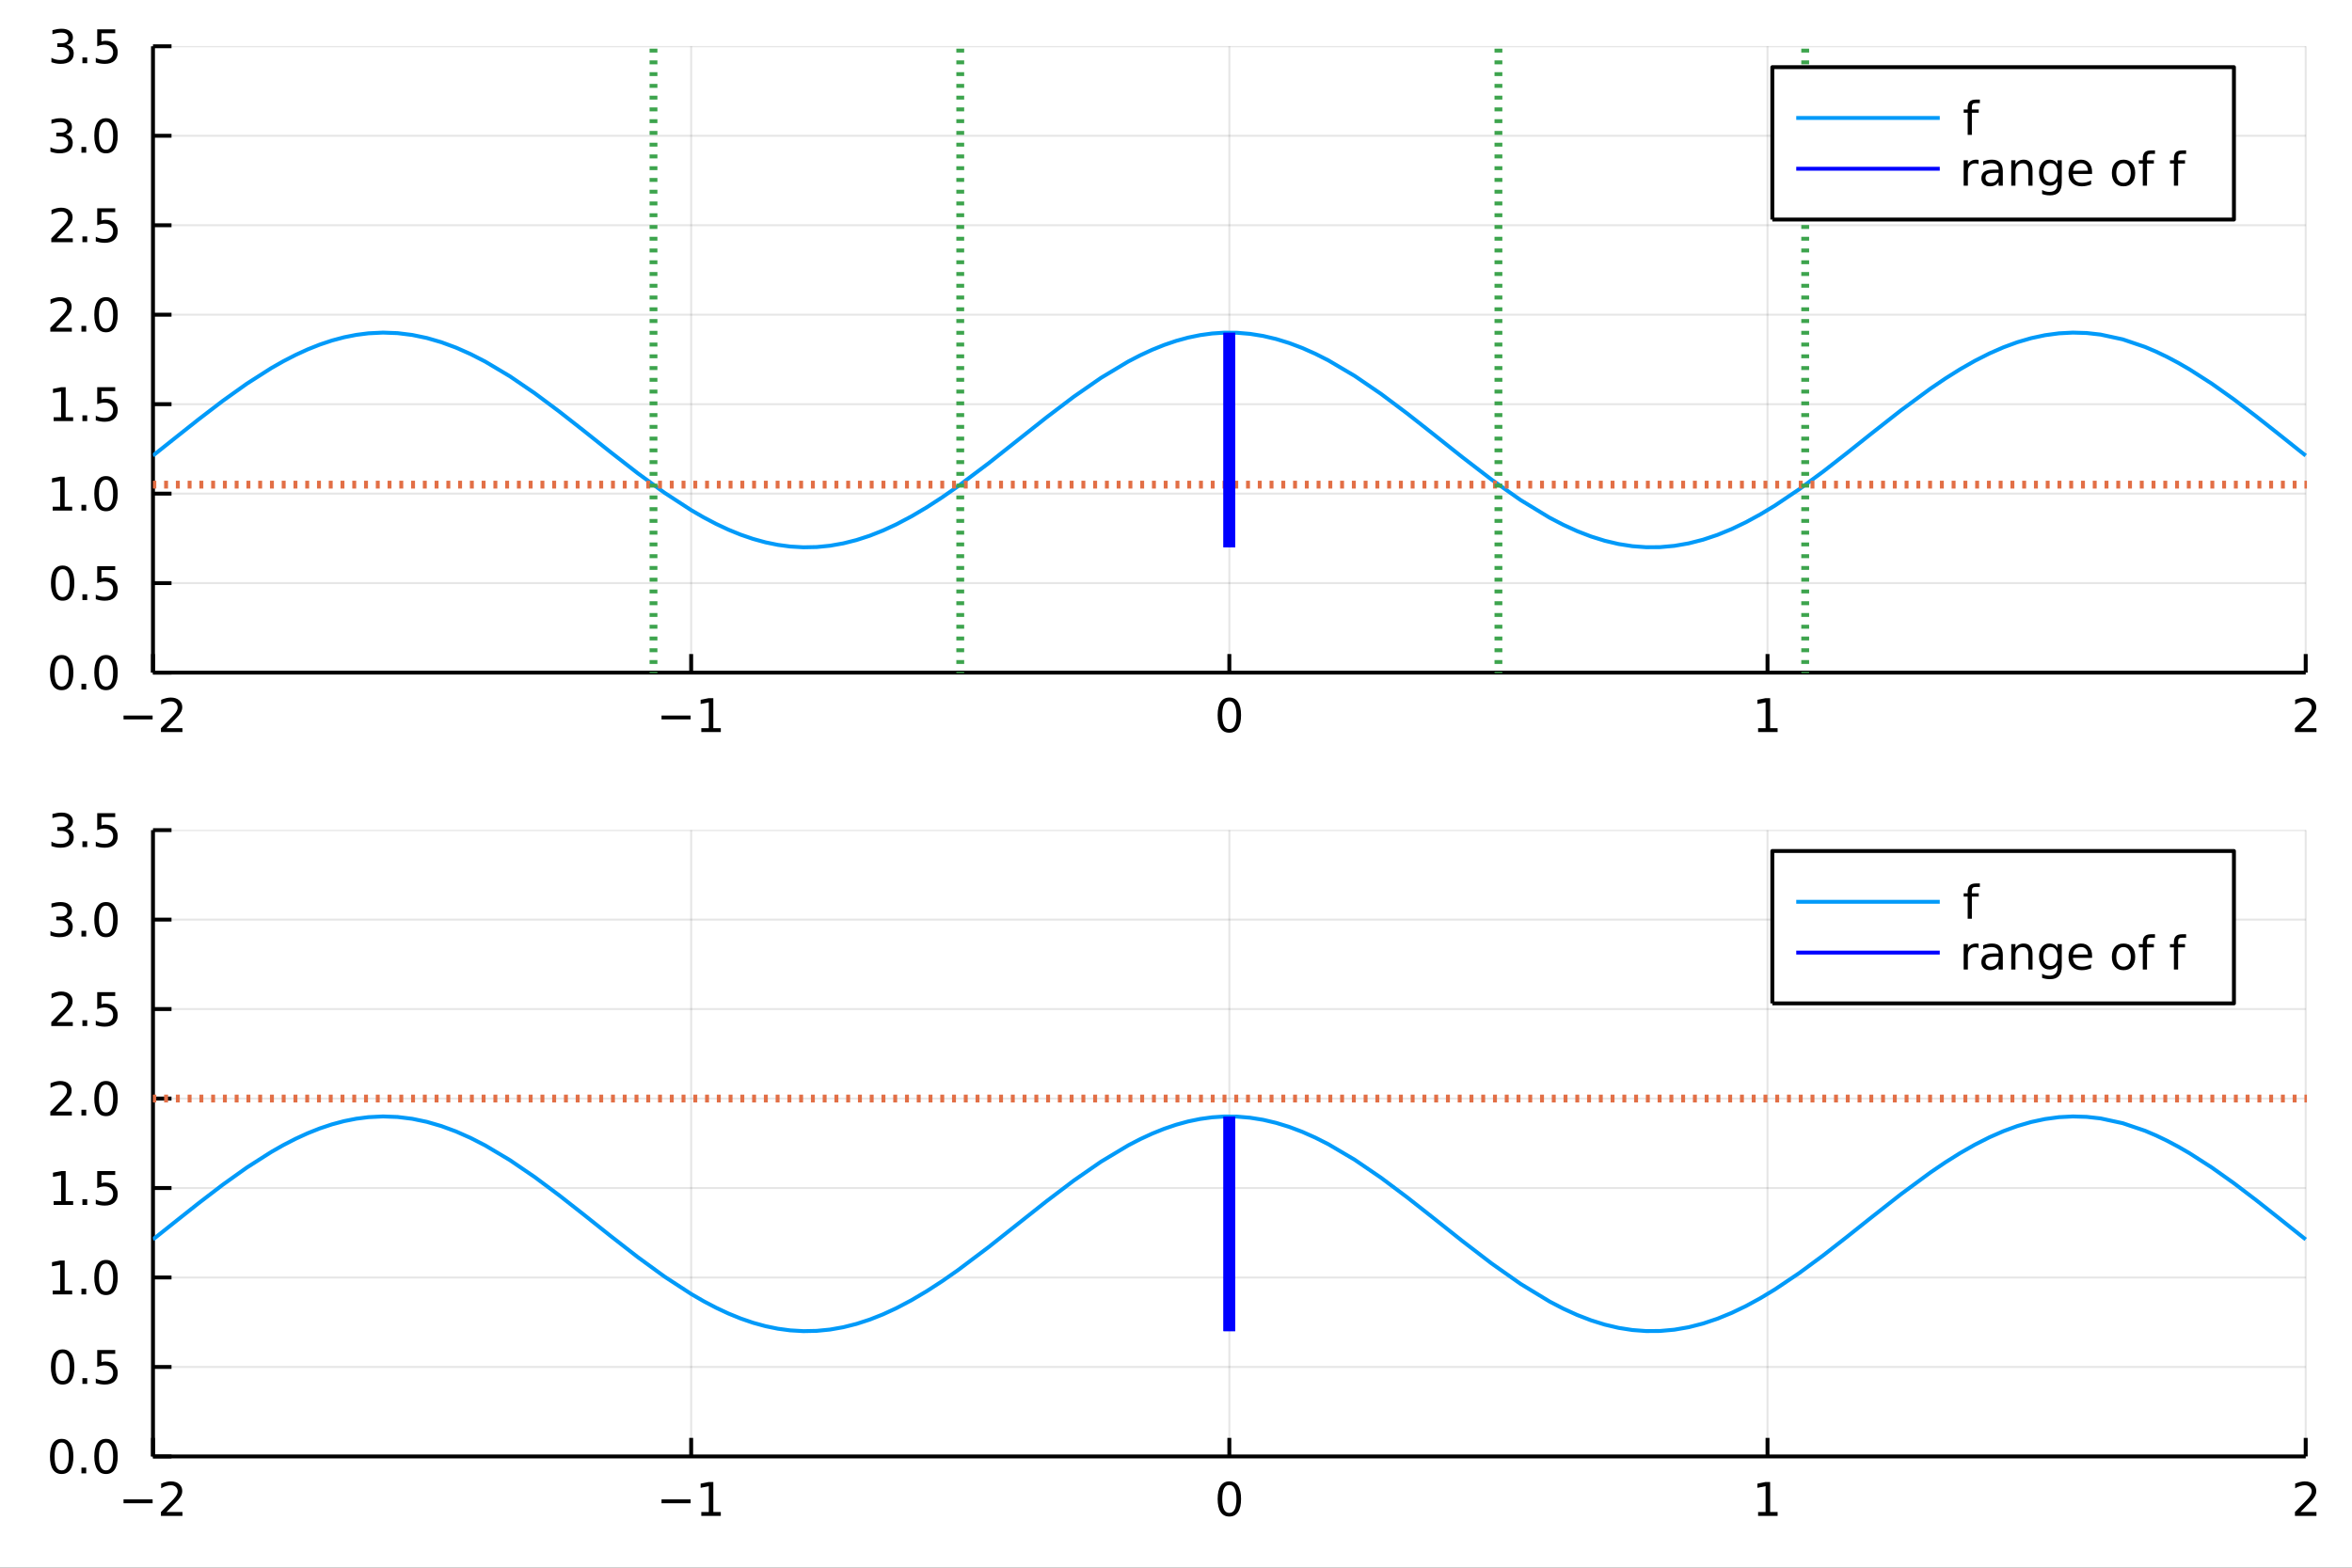 <?xml version="1.0" encoding="utf-8"?>
<svg xmlns="http://www.w3.org/2000/svg" xmlns:xlink="http://www.w3.org/1999/xlink" width="600" height="400" viewBox="0 0 2400 1600">
<rect x="0" y="0" width="2400" height="1600" fill="#333333" stroke="none"/>
<defs>
  <clipPath id="clip030">
    <rect x="0" y="0" width="2400" height="1600"/>
  </clipPath>
</defs>
<path clip-path="url(#clip030)" d="
M0 1600 L2400 1600 L2400 0 L0 0  Z
  " fill="#ffffff" fill-rule="evenodd" fill-opacity="1"/>
<defs>
  <clipPath id="clip031">
    <rect x="480" y="0" width="1681" height="1600"/>
  </clipPath>
</defs>
<path clip-path="url(#clip030)" d="
M156.112 686.448 L2352.76 686.448 L2352.76 47.244 L156.112 47.244  Z
  " fill="#ffffff" fill-rule="evenodd" fill-opacity="1"/>
<defs>
  <clipPath id="clip032">
    <rect x="156" y="47" width="2198" height="640"/>
  </clipPath>
</defs>
<polyline clip-path="url(#clip032)" style="stroke:#000000; stroke-linecap:butt; stroke-linejoin:round; stroke-width:2; stroke-opacity:0.1; fill:none" points="
  156.112,686.448 156.112,47.244 
  "/>
<polyline clip-path="url(#clip032)" style="stroke:#000000; stroke-linecap:butt; stroke-linejoin:round; stroke-width:2; stroke-opacity:0.1; fill:none" points="
  705.273,686.448 705.273,47.244 
  "/>
<polyline clip-path="url(#clip032)" style="stroke:#000000; stroke-linecap:butt; stroke-linejoin:round; stroke-width:2; stroke-opacity:0.1; fill:none" points="
  1254.43,686.448 1254.43,47.244 
  "/>
<polyline clip-path="url(#clip032)" style="stroke:#000000; stroke-linecap:butt; stroke-linejoin:round; stroke-width:2; stroke-opacity:0.1; fill:none" points="
  1803.59,686.448 1803.59,47.244 
  "/>
<polyline clip-path="url(#clip032)" style="stroke:#000000; stroke-linecap:butt; stroke-linejoin:round; stroke-width:2; stroke-opacity:0.1; fill:none" points="
  2352.76,686.448 2352.76,47.244 
  "/>
<polyline clip-path="url(#clip030)" style="stroke:#000000; stroke-linecap:butt; stroke-linejoin:round; stroke-width:4; stroke-opacity:1; fill:none" points="
  156.112,686.448 2352.76,686.448 
  "/>
<polyline clip-path="url(#clip030)" style="stroke:#000000; stroke-linecap:butt; stroke-linejoin:round; stroke-width:4; stroke-opacity:1; fill:none" points="
  156.112,686.448 156.112,667.55 
  "/>
<polyline clip-path="url(#clip030)" style="stroke:#000000; stroke-linecap:butt; stroke-linejoin:round; stroke-width:4; stroke-opacity:1; fill:none" points="
  705.273,686.448 705.273,667.55 
  "/>
<polyline clip-path="url(#clip030)" style="stroke:#000000; stroke-linecap:butt; stroke-linejoin:round; stroke-width:4; stroke-opacity:1; fill:none" points="
  1254.43,686.448 1254.43,667.55 
  "/>
<polyline clip-path="url(#clip030)" style="stroke:#000000; stroke-linecap:butt; stroke-linejoin:round; stroke-width:4; stroke-opacity:1; fill:none" points="
  1803.59,686.448 1803.59,667.55 
  "/>
<polyline clip-path="url(#clip030)" style="stroke:#000000; stroke-linecap:butt; stroke-linejoin:round; stroke-width:4; stroke-opacity:1; fill:none" points="
  2352.76,686.448 2352.76,667.55 
  "/>
<path clip-path="url(#clip030)" d="M126.054 730.291 L155.73 730.291 L155.73 734.226 L126.054 734.226 L126.054 730.291 Z" fill="#000000" fill-rule="evenodd" fill-opacity="1" /><path clip-path="url(#clip030)" d="M169.85 743.185 L186.17 743.185 L186.17 747.12 L164.226 747.12 L164.226 743.185 Q166.888 740.43 171.471 735.8 Q176.077 731.148 177.258 729.805 Q179.503 727.282 180.383 725.546 Q181.286 723.787 181.286 722.097 Q181.286 719.342 179.341 717.606 Q177.42 715.87 174.318 715.87 Q172.119 715.87 169.665 716.634 Q167.235 717.398 164.457 718.949 L164.457 714.227 Q167.281 713.092 169.735 712.514 Q172.188 711.935 174.225 711.935 Q179.596 711.935 182.79 714.62 Q185.985 717.305 185.985 721.796 Q185.985 723.926 185.174 725.847 Q184.387 727.745 182.281 730.338 Q181.702 731.009 178.6 734.226 Q175.499 737.421 169.85 743.185 Z" fill="#000000" fill-rule="evenodd" fill-opacity="1" /><path clip-path="url(#clip030)" d="M675.03 730.291 L704.706 730.291 L704.706 734.226 L675.03 734.226 L675.03 730.291 Z" fill="#000000" fill-rule="evenodd" fill-opacity="1" /><path clip-path="url(#clip030)" d="M715.609 743.185 L723.248 743.185 L723.248 716.819 L714.937 718.486 L714.937 714.227 L723.201 712.56 L727.877 712.56 L727.877 743.185 L735.516 743.185 L735.516 747.12 L715.609 747.12 L715.609 743.185 Z" fill="#000000" fill-rule="evenodd" fill-opacity="1" /><path clip-path="url(#clip030)" d="M1254.43 715.639 Q1250.82 715.639 1248.99 719.203 Q1247.19 722.745 1247.19 729.875 Q1247.19 736.981 1248.99 740.546 Q1250.82 744.087 1254.43 744.087 Q1258.07 744.087 1259.87 740.546 Q1261.7 736.981 1261.7 729.875 Q1261.7 722.745 1259.87 719.203 Q1258.07 715.639 1254.43 715.639 M1254.43 711.935 Q1260.24 711.935 1263.3 716.541 Q1266.38 721.125 1266.38 729.875 Q1266.38 738.601 1263.3 743.208 Q1260.24 747.791 1254.43 747.791 Q1248.62 747.791 1245.55 743.208 Q1242.49 738.601 1242.49 729.875 Q1242.49 721.125 1245.55 716.541 Q1248.62 711.935 1254.43 711.935 Z" fill="#000000" fill-rule="evenodd" fill-opacity="1" /><path clip-path="url(#clip030)" d="M1793.98 743.185 L1801.62 743.185 L1801.62 716.819 L1793.31 718.486 L1793.31 714.227 L1801.57 712.56 L1806.25 712.56 L1806.25 743.185 L1813.88 743.185 L1813.88 747.12 L1793.98 747.12 L1793.98 743.185 Z" fill="#000000" fill-rule="evenodd" fill-opacity="1" /><path clip-path="url(#clip030)" d="M2347.41 743.185 L2363.73 743.185 L2363.73 747.12 L2341.78 747.12 L2341.78 743.185 Q2344.45 740.43 2349.03 735.8 Q2353.64 731.148 2354.82 729.805 Q2357.06 727.282 2357.94 725.546 Q2358.84 723.787 2358.84 722.097 Q2358.84 719.342 2356.9 717.606 Q2354.98 715.87 2351.88 715.87 Q2349.68 715.87 2347.22 716.634 Q2344.79 717.398 2342.02 718.949 L2342.02 714.227 Q2344.84 713.092 2347.29 712.514 Q2349.75 711.935 2351.78 711.935 Q2357.15 711.935 2360.35 714.62 Q2363.54 717.305 2363.54 721.796 Q2363.54 723.926 2362.73 725.847 Q2361.95 727.745 2359.84 730.338 Q2359.26 731.009 2356.16 734.226 Q2353.06 737.421 2347.41 743.185 Z" fill="#000000" fill-rule="evenodd" fill-opacity="1" /><polyline clip-path="url(#clip032)" style="stroke:#000000; stroke-linecap:butt; stroke-linejoin:round; stroke-width:2; stroke-opacity:0.1; fill:none" points="
  156.112,686.448 2352.76,686.448 
  "/>
<polyline clip-path="url(#clip032)" style="stroke:#000000; stroke-linecap:butt; stroke-linejoin:round; stroke-width:2; stroke-opacity:0.1; fill:none" points="
  156.112,595.133 2352.76,595.133 
  "/>
<polyline clip-path="url(#clip032)" style="stroke:#000000; stroke-linecap:butt; stroke-linejoin:round; stroke-width:2; stroke-opacity:0.1; fill:none" points="
  156.112,503.818 2352.76,503.818 
  "/>
<polyline clip-path="url(#clip032)" style="stroke:#000000; stroke-linecap:butt; stroke-linejoin:round; stroke-width:2; stroke-opacity:0.1; fill:none" points="
  156.112,412.503 2352.76,412.503 
  "/>
<polyline clip-path="url(#clip032)" style="stroke:#000000; stroke-linecap:butt; stroke-linejoin:round; stroke-width:2; stroke-opacity:0.1; fill:none" points="
  156.112,321.189 2352.76,321.189 
  "/>
<polyline clip-path="url(#clip032)" style="stroke:#000000; stroke-linecap:butt; stroke-linejoin:round; stroke-width:2; stroke-opacity:0.1; fill:none" points="
  156.112,229.874 2352.76,229.874 
  "/>
<polyline clip-path="url(#clip032)" style="stroke:#000000; stroke-linecap:butt; stroke-linejoin:round; stroke-width:2; stroke-opacity:0.1; fill:none" points="
  156.112,138.559 2352.76,138.559 
  "/>
<polyline clip-path="url(#clip032)" style="stroke:#000000; stroke-linecap:butt; stroke-linejoin:round; stroke-width:2; stroke-opacity:0.1; fill:none" points="
  156.112,47.244 2352.76,47.244 
  "/>
<polyline clip-path="url(#clip030)" style="stroke:#000000; stroke-linecap:butt; stroke-linejoin:round; stroke-width:4; stroke-opacity:1; fill:none" points="
  156.112,686.448 156.112,47.244 
  "/>
<polyline clip-path="url(#clip030)" style="stroke:#000000; stroke-linecap:butt; stroke-linejoin:round; stroke-width:4; stroke-opacity:1; fill:none" points="
  156.112,686.448 175.01,686.448 
  "/>
<polyline clip-path="url(#clip030)" style="stroke:#000000; stroke-linecap:butt; stroke-linejoin:round; stroke-width:4; stroke-opacity:1; fill:none" points="
  156.112,595.133 175.01,595.133 
  "/>
<polyline clip-path="url(#clip030)" style="stroke:#000000; stroke-linecap:butt; stroke-linejoin:round; stroke-width:4; stroke-opacity:1; fill:none" points="
  156.112,503.818 175.01,503.818 
  "/>
<polyline clip-path="url(#clip030)" style="stroke:#000000; stroke-linecap:butt; stroke-linejoin:round; stroke-width:4; stroke-opacity:1; fill:none" points="
  156.112,412.503 175.01,412.503 
  "/>
<polyline clip-path="url(#clip030)" style="stroke:#000000; stroke-linecap:butt; stroke-linejoin:round; stroke-width:4; stroke-opacity:1; fill:none" points="
  156.112,321.189 175.01,321.189 
  "/>
<polyline clip-path="url(#clip030)" style="stroke:#000000; stroke-linecap:butt; stroke-linejoin:round; stroke-width:4; stroke-opacity:1; fill:none" points="
  156.112,229.874 175.01,229.874 
  "/>
<polyline clip-path="url(#clip030)" style="stroke:#000000; stroke-linecap:butt; stroke-linejoin:round; stroke-width:4; stroke-opacity:1; fill:none" points="
  156.112,138.559 175.01,138.559 
  "/>
<polyline clip-path="url(#clip030)" style="stroke:#000000; stroke-linecap:butt; stroke-linejoin:round; stroke-width:4; stroke-opacity:1; fill:none" points="
  156.112,47.244 175.01,47.244 
  "/>
<path clip-path="url(#clip030)" d="M62.937 672.247 Q59.325 672.247 57.497 675.811 Q55.691 679.353 55.691 686.483 Q55.691 693.589 57.497 697.154 Q59.325 700.695 62.937 700.695 Q66.571 700.695 68.376 697.154 Q70.205 693.589 70.205 686.483 Q70.205 679.353 68.376 675.811 Q66.571 672.247 62.937 672.247 M62.937 668.543 Q68.747 668.543 71.802 673.149 Q74.881 677.733 74.881 686.483 Q74.881 695.209 71.802 699.816 Q68.747 704.399 62.937 704.399 Q57.126 704.399 54.048 699.816 Q50.992 695.209 50.992 686.483 Q50.992 677.733 54.048 673.149 Q57.126 668.543 62.937 668.543 Z" fill="#000000" fill-rule="evenodd" fill-opacity="1" /><path clip-path="url(#clip030)" d="M83.098 697.848 L87.983 697.848 L87.983 703.728 L83.098 703.728 L83.098 697.848 Z" fill="#000000" fill-rule="evenodd" fill-opacity="1" /><path clip-path="url(#clip030)" d="M108.168 672.247 Q104.557 672.247 102.728 675.811 Q100.922 679.353 100.922 686.483 Q100.922 693.589 102.728 697.154 Q104.557 700.695 108.168 700.695 Q111.802 700.695 113.608 697.154 Q115.436 693.589 115.436 686.483 Q115.436 679.353 113.608 675.811 Q111.802 672.247 108.168 672.247 M108.168 668.543 Q113.978 668.543 117.033 673.149 Q120.112 677.733 120.112 686.483 Q120.112 695.209 117.033 699.816 Q113.978 704.399 108.168 704.399 Q102.358 704.399 99.279 699.816 Q96.223 695.209 96.223 686.483 Q96.223 677.733 99.279 673.149 Q102.358 668.543 108.168 668.543 Z" fill="#000000" fill-rule="evenodd" fill-opacity="1" /><path clip-path="url(#clip030)" d="M63.932 580.932 Q60.321 580.932 58.492 584.497 Q56.687 588.038 56.687 595.168 Q56.687 602.274 58.492 605.839 Q60.321 609.381 63.932 609.381 Q67.566 609.381 69.372 605.839 Q71.2 602.274 71.2 595.168 Q71.2 588.038 69.372 584.497 Q67.566 580.932 63.932 580.932 M63.932 577.228 Q69.742 577.228 72.798 581.835 Q75.876 586.418 75.876 595.168 Q75.876 603.895 72.798 608.501 Q69.742 613.084 63.932 613.084 Q58.122 613.084 55.043 608.501 Q51.987 603.895 51.987 595.168 Q51.987 586.418 55.043 581.835 Q58.122 577.228 63.932 577.228 Z" fill="#000000" fill-rule="evenodd" fill-opacity="1" /><path clip-path="url(#clip030)" d="M84.094 606.533 L88.978 606.533 L88.978 612.413 L84.094 612.413 L84.094 606.533 Z" fill="#000000" fill-rule="evenodd" fill-opacity="1" /><path clip-path="url(#clip030)" d="M99.21 577.853 L117.566 577.853 L117.566 581.788 L103.492 581.788 L103.492 590.26 Q104.51 589.913 105.529 589.751 Q106.547 589.566 107.566 589.566 Q113.353 589.566 116.733 592.737 Q120.112 595.909 120.112 601.325 Q120.112 606.904 116.64 610.006 Q113.168 613.084 106.848 613.084 Q104.672 613.084 102.404 612.714 Q100.159 612.344 97.751 611.603 L97.751 606.904 Q99.835 608.038 102.057 608.594 Q104.279 609.149 106.756 609.149 Q110.76 609.149 113.098 607.043 Q115.436 604.936 115.436 601.325 Q115.436 597.714 113.098 595.608 Q110.76 593.501 106.756 593.501 Q104.881 593.501 103.006 593.918 Q101.154 594.334 99.21 595.214 L99.21 577.853 Z" fill="#000000" fill-rule="evenodd" fill-opacity="1" /><path clip-path="url(#clip030)" d="M53.747 517.163 L61.386 517.163 L61.386 490.797 L53.075 492.464 L53.075 488.205 L61.339 486.538 L66.015 486.538 L66.015 517.163 L73.654 517.163 L73.654 521.098 L53.747 521.098 L53.747 517.163 Z" fill="#000000" fill-rule="evenodd" fill-opacity="1" /><path clip-path="url(#clip030)" d="M83.098 515.219 L87.983 515.219 L87.983 521.098 L83.098 521.098 L83.098 515.219 Z" fill="#000000" fill-rule="evenodd" fill-opacity="1" /><path clip-path="url(#clip030)" d="M108.168 489.617 Q104.557 489.617 102.728 493.182 Q100.922 496.723 100.922 503.853 Q100.922 510.959 102.728 514.524 Q104.557 518.066 108.168 518.066 Q111.802 518.066 113.608 514.524 Q115.436 510.959 115.436 503.853 Q115.436 496.723 113.608 493.182 Q111.802 489.617 108.168 489.617 M108.168 485.913 Q113.978 485.913 117.033 490.52 Q120.112 495.103 120.112 503.853 Q120.112 512.58 117.033 517.186 Q113.978 521.77 108.168 521.77 Q102.358 521.77 99.279 517.186 Q96.223 512.58 96.223 503.853 Q96.223 495.103 99.279 490.52 Q102.358 485.913 108.168 485.913 Z" fill="#000000" fill-rule="evenodd" fill-opacity="1" /><path clip-path="url(#clip030)" d="M54.742 425.848 L62.381 425.848 L62.381 399.483 L54.071 401.149 L54.071 396.89 L62.335 395.223 L67.011 395.223 L67.011 425.848 L74.649 425.848 L74.649 429.783 L54.742 429.783 L54.742 425.848 Z" fill="#000000" fill-rule="evenodd" fill-opacity="1" /><path clip-path="url(#clip030)" d="M84.094 423.904 L88.978 423.904 L88.978 429.783 L84.094 429.783 L84.094 423.904 Z" fill="#000000" fill-rule="evenodd" fill-opacity="1" /><path clip-path="url(#clip030)" d="M99.21 395.223 L117.566 395.223 L117.566 399.159 L103.492 399.159 L103.492 407.631 Q104.51 407.284 105.529 407.121 Q106.547 406.936 107.566 406.936 Q113.353 406.936 116.733 410.108 Q120.112 413.279 120.112 418.695 Q120.112 424.274 116.64 427.376 Q113.168 430.455 106.848 430.455 Q104.672 430.455 102.404 430.084 Q100.159 429.714 97.751 428.973 L97.751 424.274 Q99.835 425.408 102.057 425.964 Q104.279 426.52 106.756 426.52 Q110.76 426.52 113.098 424.413 Q115.436 422.307 115.436 418.695 Q115.436 415.084 113.098 412.978 Q110.76 410.871 106.756 410.871 Q104.881 410.871 103.006 411.288 Q101.154 411.705 99.21 412.584 L99.21 395.223 Z" fill="#000000" fill-rule="evenodd" fill-opacity="1" /><path clip-path="url(#clip030)" d="M56.964 334.533 L73.284 334.533 L73.284 338.469 L51.339 338.469 L51.339 334.533 Q54.001 331.779 58.585 327.149 Q63.191 322.496 64.372 321.154 Q66.617 318.631 67.497 316.895 Q68.399 315.135 68.399 313.446 Q68.399 310.691 66.455 308.955 Q64.534 307.219 61.432 307.219 Q59.233 307.219 56.779 307.983 Q54.349 308.747 51.571 310.297 L51.571 305.575 Q54.395 304.441 56.849 303.862 Q59.302 303.284 61.339 303.284 Q66.71 303.284 69.904 305.969 Q73.099 308.654 73.099 313.145 Q73.099 315.274 72.288 317.196 Q71.501 319.094 69.395 321.686 Q68.816 322.358 65.714 325.575 Q62.612 328.77 56.964 334.533 Z" fill="#000000" fill-rule="evenodd" fill-opacity="1" /><path clip-path="url(#clip030)" d="M83.098 332.589 L87.983 332.589 L87.983 338.469 L83.098 338.469 L83.098 332.589 Z" fill="#000000" fill-rule="evenodd" fill-opacity="1" /><path clip-path="url(#clip030)" d="M108.168 306.987 Q104.557 306.987 102.728 310.552 Q100.922 314.094 100.922 321.223 Q100.922 328.33 102.728 331.895 Q104.557 335.436 108.168 335.436 Q111.802 335.436 113.608 331.895 Q115.436 328.33 115.436 321.223 Q115.436 314.094 113.608 310.552 Q111.802 306.987 108.168 306.987 M108.168 303.284 Q113.978 303.284 117.033 307.89 Q120.112 312.473 120.112 321.223 Q120.112 329.95 117.033 334.557 Q113.978 339.14 108.168 339.14 Q102.358 339.14 99.279 334.557 Q96.223 329.95 96.223 321.223 Q96.223 312.473 99.279 307.89 Q102.358 303.284 108.168 303.284 Z" fill="#000000" fill-rule="evenodd" fill-opacity="1" /><path clip-path="url(#clip030)" d="M57.96 243.219 L74.279 243.219 L74.279 247.154 L52.335 247.154 L52.335 243.219 Q54.997 240.464 59.58 235.834 Q64.186 231.182 65.367 229.839 Q67.612 227.316 68.492 225.58 Q69.395 223.821 69.395 222.131 Q69.395 219.376 67.45 217.64 Q65.529 215.904 62.427 215.904 Q60.228 215.904 57.775 216.668 Q55.344 217.432 52.566 218.983 L52.566 214.26 Q55.39 213.126 57.844 212.547 Q60.298 211.969 62.335 211.969 Q67.705 211.969 70.899 214.654 Q74.094 217.339 74.094 221.83 Q74.094 223.959 73.284 225.881 Q72.497 227.779 70.39 230.371 Q69.811 231.043 66.71 234.26 Q63.608 237.455 57.96 243.219 Z" fill="#000000" fill-rule="evenodd" fill-opacity="1" /><path clip-path="url(#clip030)" d="M84.094 241.274 L88.978 241.274 L88.978 247.154 L84.094 247.154 L84.094 241.274 Z" fill="#000000" fill-rule="evenodd" fill-opacity="1" /><path clip-path="url(#clip030)" d="M99.21 212.594 L117.566 212.594 L117.566 216.529 L103.492 216.529 L103.492 225.001 Q104.51 224.654 105.529 224.492 Q106.547 224.307 107.566 224.307 Q113.353 224.307 116.733 227.478 Q120.112 230.649 120.112 236.066 Q120.112 241.645 116.64 244.746 Q113.168 247.825 106.848 247.825 Q104.672 247.825 102.404 247.455 Q100.159 247.084 97.751 246.344 L97.751 241.645 Q99.835 242.779 102.057 243.334 Q104.279 243.89 106.756 243.89 Q110.76 243.89 113.098 241.783 Q115.436 239.677 115.436 236.066 Q115.436 232.455 113.098 230.348 Q110.76 228.242 106.756 228.242 Q104.881 228.242 103.006 228.658 Q101.154 229.075 99.21 229.955 L99.21 212.594 Z" fill="#000000" fill-rule="evenodd" fill-opacity="1" /><path clip-path="url(#clip030)" d="M67.103 137.205 Q70.46 137.922 72.335 140.191 Q74.233 142.459 74.233 145.793 Q74.233 150.908 70.714 153.709 Q67.196 156.51 60.714 156.51 Q58.538 156.51 56.224 156.07 Q53.932 155.654 51.478 154.797 L51.478 150.283 Q53.423 151.418 55.737 151.996 Q58.052 152.575 60.575 152.575 Q64.974 152.575 67.265 150.839 Q69.58 149.103 69.58 145.793 Q69.58 142.737 67.427 141.024 Q65.298 139.288 61.478 139.288 L57.45 139.288 L57.45 135.446 L61.663 135.446 Q65.112 135.446 66.941 134.08 Q68.77 132.691 68.77 130.098 Q68.77 127.436 66.872 126.024 Q64.997 124.589 61.478 124.589 Q59.557 124.589 57.358 125.006 Q55.159 125.422 52.52 126.302 L52.52 122.135 Q55.182 121.395 57.497 121.024 Q59.835 120.654 61.895 120.654 Q67.219 120.654 70.321 123.084 Q73.423 125.492 73.423 129.612 Q73.423 132.483 71.779 134.473 Q70.135 136.441 67.103 137.205 Z" fill="#000000" fill-rule="evenodd" fill-opacity="1" /><path clip-path="url(#clip030)" d="M83.098 149.959 L87.983 149.959 L87.983 155.839 L83.098 155.839 L83.098 149.959 Z" fill="#000000" fill-rule="evenodd" fill-opacity="1" /><path clip-path="url(#clip030)" d="M108.168 124.358 Q104.557 124.358 102.728 127.922 Q100.922 131.464 100.922 138.594 Q100.922 145.7 102.728 149.265 Q104.557 152.807 108.168 152.807 Q111.802 152.807 113.608 149.265 Q115.436 145.7 115.436 138.594 Q115.436 131.464 113.608 127.922 Q111.802 124.358 108.168 124.358 M108.168 120.654 Q113.978 120.654 117.033 125.26 Q120.112 129.844 120.112 138.594 Q120.112 147.32 117.033 151.927 Q113.978 156.51 108.168 156.51 Q102.358 156.51 99.279 151.927 Q96.223 147.32 96.223 138.594 Q96.223 129.844 99.279 125.26 Q102.358 120.654 108.168 120.654 Z" fill="#000000" fill-rule="evenodd" fill-opacity="1" /><path clip-path="url(#clip030)" d="M68.099 45.89 Q71.455 46.608 73.33 48.876 Q75.228 51.145 75.228 54.478 Q75.228 59.594 71.71 62.395 Q68.191 65.195 61.71 65.195 Q59.534 65.195 57.219 64.756 Q54.927 64.339 52.474 63.482 L52.474 58.969 Q54.418 60.103 56.733 60.681 Q59.048 61.26 61.571 61.26 Q65.969 61.26 68.261 59.524 Q70.575 57.788 70.575 54.478 Q70.575 51.422 68.423 49.709 Q66.293 47.973 62.474 47.973 L58.446 47.973 L58.446 44.131 L62.659 44.131 Q66.108 44.131 67.936 42.765 Q69.765 41.376 69.765 38.783 Q69.765 36.121 67.867 34.709 Q65.992 33.274 62.474 33.274 Q60.552 33.274 58.353 33.691 Q56.154 34.108 53.515 34.987 L53.515 30.821 Q56.177 30.08 58.492 29.709 Q60.83 29.339 62.89 29.339 Q68.214 29.339 71.316 31.77 Q74.418 34.177 74.418 38.297 Q74.418 41.168 72.774 43.158 Q71.131 45.126 68.099 45.89 Z" fill="#000000" fill-rule="evenodd" fill-opacity="1" /><path clip-path="url(#clip030)" d="M84.094 58.645 L88.978 58.645 L88.978 64.524 L84.094 64.524 L84.094 58.645 Z" fill="#000000" fill-rule="evenodd" fill-opacity="1" /><path clip-path="url(#clip030)" d="M99.21 29.964 L117.566 29.964 L117.566 33.899 L103.492 33.899 L103.492 42.371 Q104.51 42.024 105.529 41.862 Q106.547 41.677 107.566 41.677 Q113.353 41.677 116.733 44.848 Q120.112 48.02 120.112 53.436 Q120.112 59.015 116.64 62.117 Q113.168 65.195 106.848 65.195 Q104.672 65.195 102.404 64.825 Q100.159 64.455 97.751 63.714 L97.751 59.015 Q99.835 60.149 102.057 60.705 Q104.279 61.26 106.756 61.26 Q110.76 61.26 113.098 59.154 Q115.436 57.047 115.436 53.436 Q115.436 49.825 113.098 47.719 Q110.76 45.612 106.756 45.612 Q104.881 45.612 103.006 46.029 Q101.154 46.446 99.21 47.325 L99.21 29.964 Z" fill="#000000" fill-rule="evenodd" fill-opacity="1" /><polyline clip-path="url(#clip032)" style="stroke:#009af9; stroke-linecap:butt; stroke-linejoin:round; stroke-width:4; stroke-opacity:1; fill:none" points="
  156.112,464.973 161.475,460.727 166.838,456.463 172.201,452.188 177.564,447.908 202.359,428.245 227.153,409.258 251.947,391.565 276.742,375.741 289.139,368.694 
  301.536,362.301 313.933,356.615 326.33,351.682 338.728,347.542 351.125,344.229 363.522,341.77 375.919,340.185 390.819,339.454 405.72,340.013 420.62,341.855 
  435.521,344.958 450.421,349.285 465.321,354.786 480.222,361.396 495.122,369.038 520.318,384.049 545.514,401.242 570.711,420.04 595.907,439.812 623.277,461.619 
  650.647,482.926 678.017,502.892 705.387,520.723 718.004,528.025 730.62,534.661 743.236,540.574 755.853,545.714 768.469,550.038 781.086,553.51 793.702,556.1 
  806.318,557.787 819.845,558.576 833.371,558.302 846.897,556.968 860.423,554.588 873.949,551.184 887.475,546.789 901.001,541.445 914.527,535.206 930.199,526.936 
  945.87,517.652 961.541,507.475 977.213,496.538 1008.56,472.958 1039.9,448.136 1067.75,426.076 1095.61,404.958 1123.46,385.647 1151.31,368.936 1163.53,362.609 
  1175.74,356.966 1187.95,352.051 1200.16,347.902 1212.38,344.553 1224.59,342.031 1236.8,340.354 1249.01,339.537 1262.33,339.633 1275.64,340.757 1288.96,342.898 
  1302.27,346.037 1315.59,350.144 1328.9,355.18 1342.22,361.099 1355.53,367.843 1382.32,383.653 1409.11,401.944 1435.9,422.021 1462.69,443.124 1492.3,466.683 
  1521.92,489.424 1551.54,510.292 1581.16,528.32 1595.25,535.651 1609.34,542.071 1623.43,547.512 1637.52,551.916 1651.61,555.238 1665.7,557.441 1679.79,558.504 
  1693.88,558.415 1708.53,557.101 1723.18,554.558 1737.83,550.815 1752.48,545.913 1767.13,539.909 1781.78,532.871 1796.43,524.88 1811.09,516.025 1835.75,499.452 
  1860.42,481.256 1885.08,462.022 1909.75,442.37 1939.86,418.731 1969.97,396.544 1985.03,386.331 2000.09,376.871 2015.15,368.279 2030.2,360.657 2044.36,354.458 
  2058.51,349.264 2072.66,345.13 2086.82,342.098 2100.97,340.202 2115.13,339.462 2129.28,339.886 2143.43,341.468 2166.11,346.372 2188.78,354.071 2200.12,358.905 
  2211.46,364.354 2222.8,370.379 2234.14,376.941 2256.81,391.491 2279.49,407.606 2302.16,424.85 2324.84,442.751 2331.82,448.318 2338.8,453.887 2345.78,459.443 
  2352.76,464.973 
  "/>
<polyline clip-path="url(#clip032)" style="stroke:#e26f46; stroke-linecap:butt; stroke-linejoin:round; stroke-width:8; stroke-opacity:1; fill:none" stroke-dasharray="4, 8" points="
  -2040.53,494.63 4549.4,494.63 
  "/>
<polyline clip-path="url(#clip032)" style="stroke:#3da44d; stroke-linecap:butt; stroke-linejoin:round; stroke-width:8; stroke-opacity:1; fill:none" stroke-dasharray="4, 8" points="
  666.832,1325.65 666.832,-591.96 
  "/>
<polyline clip-path="url(#clip032)" style="stroke:#3da44d; stroke-linecap:butt; stroke-linejoin:round; stroke-width:8; stroke-opacity:1; fill:none" stroke-dasharray="4, 8" points="
  979.854,1325.65 979.854,-591.96 
  "/>
<polyline clip-path="url(#clip032)" style="stroke:#3da44d; stroke-linecap:butt; stroke-linejoin:round; stroke-width:8; stroke-opacity:1; fill:none" stroke-dasharray="4, 8" points="
  1529.01,1325.65 1529.01,-591.96 
  "/>
<polyline clip-path="url(#clip032)" style="stroke:#3da44d; stroke-linecap:butt; stroke-linejoin:round; stroke-width:8; stroke-opacity:1; fill:none" stroke-dasharray="4, 8" points="
  1842.04,1325.65 1842.04,-591.96 
  "/>
<polyline clip-path="url(#clip032)" style="stroke:#0000ff; stroke-linecap:butt; stroke-linejoin:round; stroke-width:12; stroke-opacity:1; fill:none" points="
  1254.43,558.602 1254.43,339.655 
  "/>
<polyline clip-path="url(#clip032)" style="stroke:#0000ff; stroke-linecap:butt; stroke-linejoin:round; stroke-width:12; stroke-opacity:1; fill:none" points="
  1254.43,558.602 1254.43,339.655 
  "/>
<path clip-path="url(#clip030)" d="
M1808.5 224.071 L2279.53 224.071 L2279.53 68.551 L1808.5 68.551  Z
  " fill="#ffffff" fill-rule="evenodd" fill-opacity="1"/>
<polyline clip-path="url(#clip030)" style="stroke:#000000; stroke-linecap:butt; stroke-linejoin:round; stroke-width:4; stroke-opacity:1; fill:none" points="
  1808.5,224.071 2279.53,224.071 2279.53,68.551 1808.5,68.551 1808.5,224.071 
  "/>
<polyline clip-path="url(#clip030)" style="stroke:#009af9; stroke-linecap:butt; stroke-linejoin:round; stroke-width:4; stroke-opacity:1; fill:none" points="
  1832.9,120.391 1979.35,120.391 
  "/>
<path clip-path="url(#clip030)" d="M2020.26 101.653 L2020.26 105.194 L2016.18 105.194 Q2013.89 105.194 2012.99 106.12 Q2012.11 107.046 2012.11 109.453 L2012.11 111.745 L2019.12 111.745 L2019.12 115.055 L2012.11 115.055 L2012.11 137.671 L2007.83 137.671 L2007.83 115.055 L2003.75 115.055 L2003.75 111.745 L2007.83 111.745 L2007.83 109.94 Q2007.83 105.611 2009.84 103.643 Q2011.86 101.653 2016.23 101.653 L2020.26 101.653 Z" fill="#000000" fill-rule="evenodd" fill-opacity="1" /><polyline clip-path="url(#clip030)" style="stroke:#0000ff; stroke-linecap:butt; stroke-linejoin:round; stroke-width:4; stroke-opacity:1; fill:none" points="
  1832.9,172.231 1979.35,172.231 
  "/>
<path clip-path="url(#clip030)" d="M2018.94 167.567 Q2018.22 167.15 2017.36 166.965 Q2016.53 166.756 2015.51 166.756 Q2011.9 166.756 2009.96 169.117 Q2008.04 171.455 2008.04 175.854 L2008.04 189.511 L2003.75 189.511 L2003.75 163.585 L2008.04 163.585 L2008.04 167.613 Q2009.38 165.252 2011.53 164.118 Q2013.68 162.96 2016.76 162.96 Q2017.2 162.96 2017.74 163.03 Q2018.27 163.076 2018.92 163.192 L2018.94 167.567 Z" fill="#000000" fill-rule="evenodd" fill-opacity="1" /><path clip-path="url(#clip030)" d="M2035.19 176.479 Q2030.03 176.479 2028.04 177.659 Q2026.05 178.84 2026.05 181.687 Q2026.05 183.955 2027.53 185.298 Q2029.03 186.617 2031.6 186.617 Q2035.14 186.617 2037.27 184.117 Q2039.42 181.594 2039.42 177.428 L2039.42 176.479 L2035.19 176.479 M2043.68 174.719 L2043.68 189.511 L2039.42 189.511 L2039.42 185.576 Q2037.97 187.937 2035.79 189.071 Q2033.61 190.182 2030.47 190.182 Q2026.49 190.182 2024.12 187.96 Q2021.79 185.715 2021.79 181.965 Q2021.79 177.59 2024.7 175.367 Q2027.64 173.145 2033.45 173.145 L2039.42 173.145 L2039.42 172.729 Q2039.42 169.789 2037.48 168.192 Q2035.56 166.571 2032.06 166.571 Q2029.84 166.571 2027.74 167.104 Q2025.63 167.636 2023.68 168.701 L2023.68 164.766 Q2026.02 163.863 2028.22 163.423 Q2030.42 162.96 2032.5 162.96 Q2038.13 162.96 2040.91 165.877 Q2043.68 168.793 2043.68 174.719 Z" fill="#000000" fill-rule="evenodd" fill-opacity="1" /><path clip-path="url(#clip030)" d="M2074.01 173.863 L2074.01 189.511 L2069.75 189.511 L2069.75 174.002 Q2069.75 170.321 2068.31 168.492 Q2066.88 166.664 2064.01 166.664 Q2060.56 166.664 2058.57 168.863 Q2056.58 171.062 2056.58 174.858 L2056.58 189.511 L2052.3 189.511 L2052.3 163.585 L2056.58 163.585 L2056.58 167.613 Q2058.11 165.275 2060.17 164.118 Q2062.25 162.96 2064.96 162.96 Q2069.42 162.96 2071.72 165.738 Q2074.01 168.492 2074.01 173.863 Z" fill="#000000" fill-rule="evenodd" fill-opacity="1" /><path clip-path="url(#clip030)" d="M2099.56 176.247 Q2099.56 171.617 2097.64 169.071 Q2095.74 166.525 2092.29 166.525 Q2088.87 166.525 2086.95 169.071 Q2085.05 171.617 2085.05 176.247 Q2085.05 180.854 2086.95 183.4 Q2088.87 185.946 2092.29 185.946 Q2095.74 185.946 2097.64 183.4 Q2099.56 180.854 2099.56 176.247 M2103.82 186.293 Q2103.82 192.914 2100.88 196.131 Q2097.94 199.372 2091.88 199.372 Q2089.63 199.372 2087.64 199.025 Q2085.65 198.701 2083.78 198.006 L2083.78 193.863 Q2085.65 194.881 2087.48 195.367 Q2089.31 195.853 2091.21 195.853 Q2095.4 195.853 2097.48 193.654 Q2099.56 191.478 2099.56 187.057 L2099.56 184.951 Q2098.24 187.242 2096.18 188.377 Q2094.12 189.511 2091.25 189.511 Q2086.48 189.511 2083.57 185.877 Q2080.65 182.242 2080.65 176.247 Q2080.65 170.229 2083.57 166.594 Q2086.48 162.96 2091.25 162.96 Q2094.12 162.96 2096.18 164.094 Q2098.24 165.229 2099.56 167.52 L2099.56 163.585 L2103.82 163.585 L2103.82 186.293 Z" fill="#000000" fill-rule="evenodd" fill-opacity="1" /><path clip-path="url(#clip030)" d="M2134.77 175.483 L2134.77 177.567 L2115.19 177.567 Q2115.47 181.965 2117.83 184.279 Q2120.21 186.571 2124.45 186.571 Q2126.9 186.571 2129.19 185.969 Q2131.51 185.367 2133.78 184.164 L2133.78 188.191 Q2131.48 189.164 2129.08 189.673 Q2126.67 190.182 2124.19 190.182 Q2117.99 190.182 2114.36 186.571 Q2110.74 182.96 2110.74 176.803 Q2110.74 170.437 2114.17 166.71 Q2117.62 162.96 2123.45 162.96 Q2128.68 162.96 2131.72 166.34 Q2134.77 169.696 2134.77 175.483 M2130.51 174.233 Q2130.47 170.738 2128.54 168.655 Q2126.65 166.571 2123.5 166.571 Q2119.93 166.571 2117.78 168.585 Q2115.65 170.599 2115.33 174.256 L2130.51 174.233 Z" fill="#000000" fill-rule="evenodd" fill-opacity="1" /><path clip-path="url(#clip030)" d="M2166.88 166.571 Q2163.45 166.571 2161.46 169.256 Q2159.47 171.918 2159.47 176.571 Q2159.47 181.224 2161.44 183.909 Q2163.43 186.571 2166.88 186.571 Q2170.28 186.571 2172.27 183.886 Q2174.26 181.201 2174.26 176.571 Q2174.26 171.965 2172.27 169.28 Q2170.28 166.571 2166.88 166.571 M2166.88 162.96 Q2172.43 162.96 2175.6 166.571 Q2178.78 170.182 2178.78 176.571 Q2178.78 182.937 2175.6 186.571 Q2172.43 190.182 2166.88 190.182 Q2161.3 190.182 2158.13 186.571 Q2154.98 182.937 2154.98 176.571 Q2154.98 170.182 2158.13 166.571 Q2161.3 162.96 2166.88 162.96 Z" fill="#000000" fill-rule="evenodd" fill-opacity="1" /><path clip-path="url(#clip030)" d="M2198.96 153.493 L2198.96 157.034 L2194.89 157.034 Q2192.6 157.034 2191.69 157.96 Q2190.81 158.886 2190.81 161.293 L2190.81 163.585 L2197.83 163.585 L2197.83 166.895 L2190.81 166.895 L2190.81 189.511 L2186.53 189.511 L2186.53 166.895 L2182.46 166.895 L2182.46 163.585 L2186.53 163.585 L2186.53 161.78 Q2186.53 157.451 2188.54 155.483 Q2190.56 153.493 2194.93 153.493 L2198.96 153.493 Z" fill="#000000" fill-rule="evenodd" fill-opacity="1" /><path clip-path="url(#clip030)" d="M2230.72 153.493 L2230.72 157.034 L2226.65 157.034 Q2224.35 157.034 2223.45 157.96 Q2222.57 158.886 2222.57 161.293 L2222.57 163.585 L2229.59 163.585 L2229.59 166.895 L2222.57 166.895 L2222.57 189.511 L2218.29 189.511 L2218.29 166.895 L2214.22 166.895 L2214.22 163.585 L2218.29 163.585 L2218.29 161.78 Q2218.29 157.451 2220.3 155.483 Q2222.32 153.493 2226.69 153.493 L2230.72 153.493 Z" fill="#000000" fill-rule="evenodd" fill-opacity="1" /><path clip-path="url(#clip030)" d="
M156.112 1486.45 L2352.76 1486.45 L2352.76 847.244 L156.112 847.244  Z
  " fill="#ffffff" fill-rule="evenodd" fill-opacity="1"/>
<defs>
  <clipPath id="clip033">
    <rect x="156" y="847" width="2198" height="640"/>
  </clipPath>
</defs>
<polyline clip-path="url(#clip033)" style="stroke:#000000; stroke-linecap:butt; stroke-linejoin:round; stroke-width:2; stroke-opacity:0.1; fill:none" points="
  156.112,1486.45 156.112,847.244 
  "/>
<polyline clip-path="url(#clip033)" style="stroke:#000000; stroke-linecap:butt; stroke-linejoin:round; stroke-width:2; stroke-opacity:0.1; fill:none" points="
  705.273,1486.45 705.273,847.244 
  "/>
<polyline clip-path="url(#clip033)" style="stroke:#000000; stroke-linecap:butt; stroke-linejoin:round; stroke-width:2; stroke-opacity:0.1; fill:none" points="
  1254.43,1486.45 1254.43,847.244 
  "/>
<polyline clip-path="url(#clip033)" style="stroke:#000000; stroke-linecap:butt; stroke-linejoin:round; stroke-width:2; stroke-opacity:0.1; fill:none" points="
  1803.59,1486.45 1803.59,847.244 
  "/>
<polyline clip-path="url(#clip033)" style="stroke:#000000; stroke-linecap:butt; stroke-linejoin:round; stroke-width:2; stroke-opacity:0.1; fill:none" points="
  2352.76,1486.45 2352.76,847.244 
  "/>
<polyline clip-path="url(#clip030)" style="stroke:#000000; stroke-linecap:butt; stroke-linejoin:round; stroke-width:4; stroke-opacity:1; fill:none" points="
  156.112,1486.45 2352.76,1486.45 
  "/>
<polyline clip-path="url(#clip030)" style="stroke:#000000; stroke-linecap:butt; stroke-linejoin:round; stroke-width:4; stroke-opacity:1; fill:none" points="
  156.112,1486.45 156.112,1467.55 
  "/>
<polyline clip-path="url(#clip030)" style="stroke:#000000; stroke-linecap:butt; stroke-linejoin:round; stroke-width:4; stroke-opacity:1; fill:none" points="
  705.273,1486.45 705.273,1467.55 
  "/>
<polyline clip-path="url(#clip030)" style="stroke:#000000; stroke-linecap:butt; stroke-linejoin:round; stroke-width:4; stroke-opacity:1; fill:none" points="
  1254.43,1486.45 1254.43,1467.55 
  "/>
<polyline clip-path="url(#clip030)" style="stroke:#000000; stroke-linecap:butt; stroke-linejoin:round; stroke-width:4; stroke-opacity:1; fill:none" points="
  1803.59,1486.45 1803.59,1467.55 
  "/>
<polyline clip-path="url(#clip030)" style="stroke:#000000; stroke-linecap:butt; stroke-linejoin:round; stroke-width:4; stroke-opacity:1; fill:none" points="
  2352.76,1486.45 2352.76,1467.55 
  "/>
<path clip-path="url(#clip030)" d="M126.054 1530.29 L155.73 1530.29 L155.73 1534.23 L126.054 1534.23 L126.054 1530.29 Z" fill="#000000" fill-rule="evenodd" fill-opacity="1" /><path clip-path="url(#clip030)" d="M169.85 1543.18 L186.17 1543.18 L186.17 1547.12 L164.226 1547.12 L164.226 1543.18 Q166.888 1540.43 171.471 1535.8 Q176.077 1531.15 177.258 1529.81 Q179.503 1527.28 180.383 1525.55 Q181.286 1523.79 181.286 1522.1 Q181.286 1519.34 179.341 1517.61 Q177.42 1515.87 174.318 1515.87 Q172.119 1515.87 169.665 1516.63 Q167.235 1517.4 164.457 1518.95 L164.457 1514.23 Q167.281 1513.09 169.735 1512.51 Q172.188 1511.93 174.225 1511.93 Q179.596 1511.93 182.79 1514.62 Q185.985 1517.31 185.985 1521.8 Q185.985 1523.93 185.174 1525.85 Q184.387 1527.74 182.281 1530.34 Q181.702 1531.01 178.6 1534.23 Q175.499 1537.42 169.85 1543.18 Z" fill="#000000" fill-rule="evenodd" fill-opacity="1" /><path clip-path="url(#clip030)" d="M675.03 1530.29 L704.706 1530.29 L704.706 1534.23 L675.03 1534.23 L675.03 1530.29 Z" fill="#000000" fill-rule="evenodd" fill-opacity="1" /><path clip-path="url(#clip030)" d="M715.609 1543.18 L723.248 1543.18 L723.248 1516.82 L714.937 1518.49 L714.937 1514.23 L723.201 1512.56 L727.877 1512.56 L727.877 1543.18 L735.516 1543.18 L735.516 1547.12 L715.609 1547.12 L715.609 1543.18 Z" fill="#000000" fill-rule="evenodd" fill-opacity="1" /><path clip-path="url(#clip030)" d="M1254.43 1515.64 Q1250.82 1515.64 1248.99 1519.2 Q1247.19 1522.75 1247.19 1529.87 Q1247.19 1536.98 1248.99 1540.55 Q1250.82 1544.09 1254.43 1544.09 Q1258.07 1544.09 1259.87 1540.55 Q1261.7 1536.98 1261.7 1529.87 Q1261.7 1522.75 1259.87 1519.2 Q1258.07 1515.64 1254.43 1515.64 M1254.43 1511.93 Q1260.24 1511.93 1263.3 1516.54 Q1266.38 1521.12 1266.38 1529.87 Q1266.38 1538.6 1263.3 1543.21 Q1260.24 1547.79 1254.43 1547.79 Q1248.62 1547.79 1245.55 1543.21 Q1242.49 1538.6 1242.49 1529.87 Q1242.49 1521.12 1245.55 1516.54 Q1248.62 1511.93 1254.43 1511.93 Z" fill="#000000" fill-rule="evenodd" fill-opacity="1" /><path clip-path="url(#clip030)" d="M1793.98 1543.18 L1801.62 1543.18 L1801.62 1516.82 L1793.31 1518.49 L1793.31 1514.23 L1801.57 1512.56 L1806.25 1512.56 L1806.25 1543.18 L1813.88 1543.18 L1813.88 1547.12 L1793.98 1547.12 L1793.98 1543.18 Z" fill="#000000" fill-rule="evenodd" fill-opacity="1" /><path clip-path="url(#clip030)" d="M2347.41 1543.18 L2363.73 1543.18 L2363.73 1547.12 L2341.78 1547.12 L2341.78 1543.18 Q2344.45 1540.43 2349.03 1535.8 Q2353.64 1531.15 2354.82 1529.81 Q2357.06 1527.28 2357.94 1525.55 Q2358.84 1523.79 2358.84 1522.1 Q2358.84 1519.34 2356.9 1517.61 Q2354.98 1515.87 2351.88 1515.87 Q2349.68 1515.87 2347.22 1516.63 Q2344.79 1517.4 2342.02 1518.95 L2342.02 1514.23 Q2344.84 1513.09 2347.29 1512.51 Q2349.75 1511.93 2351.78 1511.93 Q2357.15 1511.93 2360.35 1514.62 Q2363.54 1517.31 2363.54 1521.8 Q2363.54 1523.93 2362.73 1525.85 Q2361.95 1527.74 2359.84 1530.34 Q2359.26 1531.01 2356.16 1534.23 Q2353.06 1537.42 2347.41 1543.18 Z" fill="#000000" fill-rule="evenodd" fill-opacity="1" /><polyline clip-path="url(#clip033)" style="stroke:#000000; stroke-linecap:butt; stroke-linejoin:round; stroke-width:2; stroke-opacity:0.1; fill:none" points="
  156.112,1486.45 2352.76,1486.45 
  "/>
<polyline clip-path="url(#clip033)" style="stroke:#000000; stroke-linecap:butt; stroke-linejoin:round; stroke-width:2; stroke-opacity:0.1; fill:none" points="
  156.112,1395.13 2352.76,1395.13 
  "/>
<polyline clip-path="url(#clip033)" style="stroke:#000000; stroke-linecap:butt; stroke-linejoin:round; stroke-width:2; stroke-opacity:0.1; fill:none" points="
  156.112,1303.82 2352.76,1303.82 
  "/>
<polyline clip-path="url(#clip033)" style="stroke:#000000; stroke-linecap:butt; stroke-linejoin:round; stroke-width:2; stroke-opacity:0.1; fill:none" points="
  156.112,1212.5 2352.76,1212.5 
  "/>
<polyline clip-path="url(#clip033)" style="stroke:#000000; stroke-linecap:butt; stroke-linejoin:round; stroke-width:2; stroke-opacity:0.1; fill:none" points="
  156.112,1121.19 2352.76,1121.19 
  "/>
<polyline clip-path="url(#clip033)" style="stroke:#000000; stroke-linecap:butt; stroke-linejoin:round; stroke-width:2; stroke-opacity:0.1; fill:none" points="
  156.112,1029.87 2352.76,1029.87 
  "/>
<polyline clip-path="url(#clip033)" style="stroke:#000000; stroke-linecap:butt; stroke-linejoin:round; stroke-width:2; stroke-opacity:0.1; fill:none" points="
  156.112,938.559 2352.76,938.559 
  "/>
<polyline clip-path="url(#clip033)" style="stroke:#000000; stroke-linecap:butt; stroke-linejoin:round; stroke-width:2; stroke-opacity:0.1; fill:none" points="
  156.112,847.244 2352.76,847.244 
  "/>
<polyline clip-path="url(#clip030)" style="stroke:#000000; stroke-linecap:butt; stroke-linejoin:round; stroke-width:4; stroke-opacity:1; fill:none" points="
  156.112,1486.45 156.112,847.244 
  "/>
<polyline clip-path="url(#clip030)" style="stroke:#000000; stroke-linecap:butt; stroke-linejoin:round; stroke-width:4; stroke-opacity:1; fill:none" points="
  156.112,1486.45 175.01,1486.45 
  "/>
<polyline clip-path="url(#clip030)" style="stroke:#000000; stroke-linecap:butt; stroke-linejoin:round; stroke-width:4; stroke-opacity:1; fill:none" points="
  156.112,1395.13 175.01,1395.13 
  "/>
<polyline clip-path="url(#clip030)" style="stroke:#000000; stroke-linecap:butt; stroke-linejoin:round; stroke-width:4; stroke-opacity:1; fill:none" points="
  156.112,1303.82 175.01,1303.82 
  "/>
<polyline clip-path="url(#clip030)" style="stroke:#000000; stroke-linecap:butt; stroke-linejoin:round; stroke-width:4; stroke-opacity:1; fill:none" points="
  156.112,1212.5 175.01,1212.5 
  "/>
<polyline clip-path="url(#clip030)" style="stroke:#000000; stroke-linecap:butt; stroke-linejoin:round; stroke-width:4; stroke-opacity:1; fill:none" points="
  156.112,1121.19 175.01,1121.19 
  "/>
<polyline clip-path="url(#clip030)" style="stroke:#000000; stroke-linecap:butt; stroke-linejoin:round; stroke-width:4; stroke-opacity:1; fill:none" points="
  156.112,1029.87 175.01,1029.87 
  "/>
<polyline clip-path="url(#clip030)" style="stroke:#000000; stroke-linecap:butt; stroke-linejoin:round; stroke-width:4; stroke-opacity:1; fill:none" points="
  156.112,938.559 175.01,938.559 
  "/>
<polyline clip-path="url(#clip030)" style="stroke:#000000; stroke-linecap:butt; stroke-linejoin:round; stroke-width:4; stroke-opacity:1; fill:none" points="
  156.112,847.244 175.01,847.244 
  "/>
<path clip-path="url(#clip030)" d="M62.937 1472.25 Q59.325 1472.25 57.497 1475.81 Q55.691 1479.35 55.691 1486.48 Q55.691 1493.59 57.497 1497.15 Q59.325 1500.7 62.937 1500.7 Q66.571 1500.7 68.376 1497.15 Q70.205 1493.59 70.205 1486.48 Q70.205 1479.35 68.376 1475.81 Q66.571 1472.25 62.937 1472.25 M62.937 1468.54 Q68.747 1468.54 71.802 1473.15 Q74.881 1477.73 74.881 1486.48 Q74.881 1495.21 71.802 1499.82 Q68.747 1504.4 62.937 1504.4 Q57.126 1504.4 54.048 1499.82 Q50.992 1495.21 50.992 1486.48 Q50.992 1477.73 54.048 1473.15 Q57.126 1468.54 62.937 1468.54 Z" fill="#000000" fill-rule="evenodd" fill-opacity="1" /><path clip-path="url(#clip030)" d="M83.098 1497.85 L87.983 1497.85 L87.983 1503.73 L83.098 1503.73 L83.098 1497.85 Z" fill="#000000" fill-rule="evenodd" fill-opacity="1" /><path clip-path="url(#clip030)" d="M108.168 1472.25 Q104.557 1472.25 102.728 1475.81 Q100.922 1479.35 100.922 1486.48 Q100.922 1493.59 102.728 1497.15 Q104.557 1500.7 108.168 1500.7 Q111.802 1500.7 113.608 1497.15 Q115.436 1493.59 115.436 1486.48 Q115.436 1479.35 113.608 1475.81 Q111.802 1472.25 108.168 1472.25 M108.168 1468.54 Q113.978 1468.54 117.033 1473.15 Q120.112 1477.73 120.112 1486.48 Q120.112 1495.21 117.033 1499.82 Q113.978 1504.4 108.168 1504.4 Q102.358 1504.4 99.279 1499.82 Q96.223 1495.21 96.223 1486.48 Q96.223 1477.73 99.279 1473.15 Q102.358 1468.54 108.168 1468.54 Z" fill="#000000" fill-rule="evenodd" fill-opacity="1" /><path clip-path="url(#clip030)" d="M63.932 1380.93 Q60.321 1380.93 58.492 1384.5 Q56.687 1388.04 56.687 1395.17 Q56.687 1402.27 58.492 1405.84 Q60.321 1409.38 63.932 1409.38 Q67.566 1409.38 69.372 1405.84 Q71.2 1402.27 71.2 1395.17 Q71.2 1388.04 69.372 1384.5 Q67.566 1380.93 63.932 1380.93 M63.932 1377.23 Q69.742 1377.23 72.798 1381.83 Q75.876 1386.42 75.876 1395.17 Q75.876 1403.89 72.798 1408.5 Q69.742 1413.08 63.932 1413.08 Q58.122 1413.08 55.043 1408.5 Q51.987 1403.89 51.987 1395.17 Q51.987 1386.42 55.043 1381.83 Q58.122 1377.23 63.932 1377.23 Z" fill="#000000" fill-rule="evenodd" fill-opacity="1" /><path clip-path="url(#clip030)" d="M84.094 1406.53 L88.978 1406.53 L88.978 1412.41 L84.094 1412.41 L84.094 1406.53 Z" fill="#000000" fill-rule="evenodd" fill-opacity="1" /><path clip-path="url(#clip030)" d="M99.21 1377.85 L117.566 1377.85 L117.566 1381.79 L103.492 1381.79 L103.492 1390.26 Q104.51 1389.91 105.529 1389.75 Q106.547 1389.57 107.566 1389.57 Q113.353 1389.57 116.733 1392.74 Q120.112 1395.91 120.112 1401.33 Q120.112 1406.9 116.64 1410.01 Q113.168 1413.08 106.848 1413.08 Q104.672 1413.08 102.404 1412.71 Q100.159 1412.34 97.751 1411.6 L97.751 1406.9 Q99.835 1408.04 102.057 1408.59 Q104.279 1409.15 106.756 1409.15 Q110.76 1409.15 113.098 1407.04 Q115.436 1404.94 115.436 1401.33 Q115.436 1397.71 113.098 1395.61 Q110.76 1393.5 106.756 1393.5 Q104.881 1393.5 103.006 1393.92 Q101.154 1394.33 99.21 1395.21 L99.21 1377.85 Z" fill="#000000" fill-rule="evenodd" fill-opacity="1" /><path clip-path="url(#clip030)" d="M53.747 1317.16 L61.386 1317.16 L61.386 1290.8 L53.075 1292.46 L53.075 1288.2 L61.339 1286.54 L66.015 1286.54 L66.015 1317.16 L73.654 1317.16 L73.654 1321.1 L53.747 1321.1 L53.747 1317.16 Z" fill="#000000" fill-rule="evenodd" fill-opacity="1" /><path clip-path="url(#clip030)" d="M83.098 1315.22 L87.983 1315.22 L87.983 1321.1 L83.098 1321.1 L83.098 1315.22 Z" fill="#000000" fill-rule="evenodd" fill-opacity="1" /><path clip-path="url(#clip030)" d="M108.168 1289.62 Q104.557 1289.62 102.728 1293.18 Q100.922 1296.72 100.922 1303.85 Q100.922 1310.96 102.728 1314.52 Q104.557 1318.07 108.168 1318.07 Q111.802 1318.07 113.608 1314.52 Q115.436 1310.96 115.436 1303.85 Q115.436 1296.72 113.608 1293.18 Q111.802 1289.62 108.168 1289.62 M108.168 1285.91 Q113.978 1285.91 117.033 1290.52 Q120.112 1295.1 120.112 1303.85 Q120.112 1312.58 117.033 1317.19 Q113.978 1321.77 108.168 1321.77 Q102.358 1321.77 99.279 1317.19 Q96.223 1312.58 96.223 1303.85 Q96.223 1295.1 99.279 1290.52 Q102.358 1285.91 108.168 1285.91 Z" fill="#000000" fill-rule="evenodd" fill-opacity="1" /><path clip-path="url(#clip030)" d="M54.742 1225.85 L62.381 1225.85 L62.381 1199.48 L54.071 1201.15 L54.071 1196.89 L62.335 1195.22 L67.011 1195.22 L67.011 1225.85 L74.649 1225.85 L74.649 1229.78 L54.742 1229.78 L54.742 1225.85 Z" fill="#000000" fill-rule="evenodd" fill-opacity="1" /><path clip-path="url(#clip030)" d="M84.094 1223.9 L88.978 1223.9 L88.978 1229.78 L84.094 1229.78 L84.094 1223.9 Z" fill="#000000" fill-rule="evenodd" fill-opacity="1" /><path clip-path="url(#clip030)" d="M99.21 1195.22 L117.566 1195.22 L117.566 1199.16 L103.492 1199.16 L103.492 1207.63 Q104.51 1207.28 105.529 1207.12 Q106.547 1206.94 107.566 1206.94 Q113.353 1206.94 116.733 1210.11 Q120.112 1213.28 120.112 1218.7 Q120.112 1224.27 116.64 1227.38 Q113.168 1230.45 106.848 1230.45 Q104.672 1230.45 102.404 1230.08 Q100.159 1229.71 97.751 1228.97 L97.751 1224.27 Q99.835 1225.41 102.057 1225.96 Q104.279 1226.52 106.756 1226.52 Q110.76 1226.52 113.098 1224.41 Q115.436 1222.31 115.436 1218.7 Q115.436 1215.08 113.098 1212.98 Q110.76 1210.87 106.756 1210.87 Q104.881 1210.87 103.006 1211.29 Q101.154 1211.7 99.21 1212.58 L99.21 1195.22 Z" fill="#000000" fill-rule="evenodd" fill-opacity="1" /><path clip-path="url(#clip030)" d="M56.964 1134.53 L73.284 1134.53 L73.284 1138.47 L51.339 1138.47 L51.339 1134.53 Q54.001 1131.78 58.585 1127.15 Q63.191 1122.5 64.372 1121.15 Q66.617 1118.63 67.497 1116.89 Q68.399 1115.14 68.399 1113.45 Q68.399 1110.69 66.455 1108.95 Q64.534 1107.22 61.432 1107.22 Q59.233 1107.22 56.779 1107.98 Q54.349 1108.75 51.571 1110.3 L51.571 1105.58 Q54.395 1104.44 56.849 1103.86 Q59.302 1103.28 61.339 1103.28 Q66.71 1103.28 69.904 1105.97 Q73.099 1108.65 73.099 1113.14 Q73.099 1115.27 72.288 1117.2 Q71.501 1119.09 69.395 1121.69 Q68.816 1122.36 65.714 1125.58 Q62.612 1128.77 56.964 1134.53 Z" fill="#000000" fill-rule="evenodd" fill-opacity="1" /><path clip-path="url(#clip030)" d="M83.098 1132.59 L87.983 1132.59 L87.983 1138.47 L83.098 1138.47 L83.098 1132.59 Z" fill="#000000" fill-rule="evenodd" fill-opacity="1" /><path clip-path="url(#clip030)" d="M108.168 1106.99 Q104.557 1106.99 102.728 1110.55 Q100.922 1114.09 100.922 1121.22 Q100.922 1128.33 102.728 1131.89 Q104.557 1135.44 108.168 1135.44 Q111.802 1135.44 113.608 1131.89 Q115.436 1128.33 115.436 1121.22 Q115.436 1114.09 113.608 1110.55 Q111.802 1106.99 108.168 1106.99 M108.168 1103.28 Q113.978 1103.28 117.033 1107.89 Q120.112 1112.47 120.112 1121.22 Q120.112 1129.95 117.033 1134.56 Q113.978 1139.14 108.168 1139.14 Q102.358 1139.14 99.279 1134.56 Q96.223 1129.95 96.223 1121.22 Q96.223 1112.47 99.279 1107.89 Q102.358 1103.28 108.168 1103.28 Z" fill="#000000" fill-rule="evenodd" fill-opacity="1" /><path clip-path="url(#clip030)" d="M57.96 1043.22 L74.279 1043.22 L74.279 1047.15 L52.335 1047.15 L52.335 1043.22 Q54.997 1040.46 59.58 1035.83 Q64.186 1031.18 65.367 1029.84 Q67.612 1027.32 68.492 1025.58 Q69.395 1023.82 69.395 1022.13 Q69.395 1019.38 67.45 1017.64 Q65.529 1015.9 62.427 1015.9 Q60.228 1015.9 57.775 1016.67 Q55.344 1017.43 52.566 1018.98 L52.566 1014.26 Q55.39 1013.13 57.844 1012.55 Q60.298 1011.97 62.335 1011.97 Q67.705 1011.97 70.899 1014.65 Q74.094 1017.34 74.094 1021.83 Q74.094 1023.96 73.284 1025.88 Q72.497 1027.78 70.39 1030.37 Q69.811 1031.04 66.71 1034.26 Q63.608 1037.45 57.96 1043.22 Z" fill="#000000" fill-rule="evenodd" fill-opacity="1" /><path clip-path="url(#clip030)" d="M84.094 1041.27 L88.978 1041.27 L88.978 1047.15 L84.094 1047.15 L84.094 1041.27 Z" fill="#000000" fill-rule="evenodd" fill-opacity="1" /><path clip-path="url(#clip030)" d="M99.21 1012.59 L117.566 1012.59 L117.566 1016.53 L103.492 1016.53 L103.492 1025 Q104.51 1024.65 105.529 1024.49 Q106.547 1024.31 107.566 1024.31 Q113.353 1024.31 116.733 1027.48 Q120.112 1030.65 120.112 1036.07 Q120.112 1041.64 116.64 1044.75 Q113.168 1047.83 106.848 1047.83 Q104.672 1047.83 102.404 1047.45 Q100.159 1047.08 97.751 1046.34 L97.751 1041.64 Q99.835 1042.78 102.057 1043.33 Q104.279 1043.89 106.756 1043.89 Q110.76 1043.89 113.098 1041.78 Q115.436 1039.68 115.436 1036.07 Q115.436 1032.45 113.098 1030.35 Q110.76 1028.24 106.756 1028.24 Q104.881 1028.24 103.006 1028.66 Q101.154 1029.08 99.21 1029.95 L99.21 1012.59 Z" fill="#000000" fill-rule="evenodd" fill-opacity="1" /><path clip-path="url(#clip030)" d="M67.103 937.205 Q70.46 937.922 72.335 940.191 Q74.233 942.459 74.233 945.793 Q74.233 950.908 70.714 953.709 Q67.196 956.51 60.714 956.51 Q58.538 956.51 56.224 956.07 Q53.932 955.654 51.478 954.797 L51.478 950.283 Q53.423 951.418 55.737 951.996 Q58.052 952.575 60.575 952.575 Q64.974 952.575 67.265 950.839 Q69.58 949.103 69.58 945.793 Q69.58 942.737 67.427 941.024 Q65.298 939.288 61.478 939.288 L57.45 939.288 L57.45 935.446 L61.663 935.446 Q65.112 935.446 66.941 934.08 Q68.77 932.691 68.77 930.098 Q68.77 927.436 66.872 926.024 Q64.997 924.589 61.478 924.589 Q59.557 924.589 57.358 925.006 Q55.159 925.422 52.52 926.302 L52.52 922.135 Q55.182 921.395 57.497 921.024 Q59.835 920.654 61.895 920.654 Q67.219 920.654 70.321 923.084 Q73.423 925.492 73.423 929.612 Q73.423 932.483 71.779 934.473 Q70.135 936.441 67.103 937.205 Z" fill="#000000" fill-rule="evenodd" fill-opacity="1" /><path clip-path="url(#clip030)" d="M83.098 949.959 L87.983 949.959 L87.983 955.839 L83.098 955.839 L83.098 949.959 Z" fill="#000000" fill-rule="evenodd" fill-opacity="1" /><path clip-path="url(#clip030)" d="M108.168 924.358 Q104.557 924.358 102.728 927.922 Q100.922 931.464 100.922 938.594 Q100.922 945.7 102.728 949.265 Q104.557 952.807 108.168 952.807 Q111.802 952.807 113.608 949.265 Q115.436 945.7 115.436 938.594 Q115.436 931.464 113.608 927.922 Q111.802 924.358 108.168 924.358 M108.168 920.654 Q113.978 920.654 117.033 925.26 Q120.112 929.844 120.112 938.594 Q120.112 947.32 117.033 951.927 Q113.978 956.51 108.168 956.51 Q102.358 956.51 99.279 951.927 Q96.223 947.32 96.223 938.594 Q96.223 929.844 99.279 925.26 Q102.358 920.654 108.168 920.654 Z" fill="#000000" fill-rule="evenodd" fill-opacity="1" /><path clip-path="url(#clip030)" d="M68.099 845.89 Q71.455 846.608 73.33 848.876 Q75.228 851.145 75.228 854.478 Q75.228 859.594 71.71 862.394 Q68.191 865.195 61.71 865.195 Q59.534 865.195 57.219 864.756 Q54.927 864.339 52.474 863.482 L52.474 858.969 Q54.418 860.103 56.733 860.682 Q59.048 861.26 61.571 861.26 Q65.969 861.26 68.261 859.524 Q70.575 857.788 70.575 854.478 Q70.575 851.422 68.423 849.709 Q66.293 847.973 62.474 847.973 L58.446 847.973 L58.446 844.131 L62.659 844.131 Q66.108 844.131 67.936 842.765 Q69.765 841.376 69.765 838.783 Q69.765 836.121 67.867 834.709 Q65.992 833.274 62.474 833.274 Q60.552 833.274 58.353 833.691 Q56.154 834.108 53.515 834.987 L53.515 830.821 Q56.177 830.08 58.492 829.709 Q60.83 829.339 62.89 829.339 Q68.214 829.339 71.316 831.77 Q74.418 834.177 74.418 838.297 Q74.418 841.168 72.774 843.158 Q71.131 845.126 68.099 845.89 Z" fill="#000000" fill-rule="evenodd" fill-opacity="1" /><path clip-path="url(#clip030)" d="M84.094 858.644 L88.978 858.644 L88.978 864.524 L84.094 864.524 L84.094 858.644 Z" fill="#000000" fill-rule="evenodd" fill-opacity="1" /><path clip-path="url(#clip030)" d="M99.21 829.964 L117.566 829.964 L117.566 833.899 L103.492 833.899 L103.492 842.371 Q104.51 842.024 105.529 841.862 Q106.547 841.677 107.566 841.677 Q113.353 841.677 116.733 844.848 Q120.112 848.02 120.112 853.436 Q120.112 859.015 116.64 862.117 Q113.168 865.195 106.848 865.195 Q104.672 865.195 102.404 864.825 Q100.159 864.455 97.751 863.714 L97.751 859.015 Q99.835 860.149 102.057 860.705 Q104.279 861.26 106.756 861.26 Q110.76 861.26 113.098 859.154 Q115.436 857.047 115.436 853.436 Q115.436 849.825 113.098 847.719 Q110.76 845.612 106.756 845.612 Q104.881 845.612 103.006 846.029 Q101.154 846.445 99.21 847.325 L99.21 829.964 Z" fill="#000000" fill-rule="evenodd" fill-opacity="1" /><polyline clip-path="url(#clip033)" style="stroke:#009af9; stroke-linecap:butt; stroke-linejoin:round; stroke-width:4; stroke-opacity:1; fill:none" points="
  156.112,1264.97 161.475,1260.73 166.838,1256.46 172.201,1252.19 177.564,1247.91 202.359,1228.24 227.153,1209.26 251.947,1191.56 276.742,1175.74 289.139,1168.69 
  301.536,1162.3 313.933,1156.61 326.33,1151.68 338.728,1147.54 351.125,1144.23 363.522,1141.77 375.919,1140.19 390.819,1139.45 405.72,1140.01 420.62,1141.85 
  435.521,1144.96 450.421,1149.29 465.321,1154.79 480.222,1161.4 495.122,1169.04 520.318,1184.05 545.514,1201.24 570.711,1220.04 595.907,1239.81 623.277,1261.62 
  650.647,1282.93 678.017,1302.89 705.387,1320.72 718.004,1328.03 730.62,1334.66 743.236,1340.57 755.853,1345.71 768.469,1350.04 781.086,1353.51 793.702,1356.1 
  806.318,1357.79 819.845,1358.58 833.371,1358.3 846.897,1356.97 860.423,1354.59 873.949,1351.18 887.475,1346.79 901.001,1341.45 914.527,1335.21 930.199,1326.94 
  945.87,1317.65 961.541,1307.48 977.213,1296.54 1008.56,1272.96 1039.9,1248.14 1067.75,1226.08 1095.61,1204.96 1123.46,1185.65 1151.31,1168.94 1163.53,1162.61 
  1175.74,1156.97 1187.95,1152.05 1200.16,1147.9 1212.38,1144.55 1224.59,1142.03 1236.8,1140.35 1249.01,1139.54 1262.33,1139.63 1275.64,1140.76 1288.96,1142.9 
  1302.27,1146.04 1315.59,1150.14 1328.9,1155.18 1342.22,1161.1 1355.53,1167.84 1382.32,1183.65 1409.11,1201.94 1435.9,1222.02 1462.69,1243.12 1492.3,1266.68 
  1521.92,1289.42 1551.54,1310.29 1581.16,1328.32 1595.25,1335.65 1609.34,1342.07 1623.43,1347.51 1637.52,1351.92 1651.61,1355.24 1665.7,1357.44 1679.79,1358.5 
  1693.88,1358.41 1708.53,1357.1 1723.18,1354.56 1737.83,1350.81 1752.48,1345.91 1767.13,1339.91 1781.78,1332.87 1796.43,1324.88 1811.09,1316.03 1835.75,1299.45 
  1860.42,1281.26 1885.08,1262.02 1909.75,1242.37 1939.86,1218.73 1969.97,1196.54 1985.03,1186.33 2000.09,1176.87 2015.15,1168.28 2030.2,1160.66 2044.36,1154.46 
  2058.51,1149.26 2072.66,1145.13 2086.82,1142.1 2100.97,1140.2 2115.13,1139.46 2129.28,1139.89 2143.43,1141.47 2166.11,1146.37 2188.78,1154.07 2200.12,1158.9 
  2211.46,1164.35 2222.8,1170.38 2234.14,1176.94 2256.81,1191.49 2279.49,1207.61 2302.16,1224.85 2324.84,1242.75 2331.82,1248.32 2338.8,1253.89 2345.78,1259.44 
  2352.76,1264.97 
  "/>
<polyline clip-path="url(#clip033)" style="stroke:#e26f46; stroke-linecap:butt; stroke-linejoin:round; stroke-width:8; stroke-opacity:1; fill:none" stroke-dasharray="4, 8" points="
  -2040.53,1121.19 4549.4,1121.19 
  "/>
<polyline clip-path="url(#clip033)" style="stroke:#0000ff; stroke-linecap:butt; stroke-linejoin:round; stroke-width:12; stroke-opacity:1; fill:none" points="
  1254.43,1358.6 1254.43,1139.66 
  "/>
<polyline clip-path="url(#clip033)" style="stroke:#0000ff; stroke-linecap:butt; stroke-linejoin:round; stroke-width:12; stroke-opacity:1; fill:none" points="
  1254.43,1358.6 1254.43,1139.66 
  "/>
<path clip-path="url(#clip030)" d="
M1808.5 1024.07 L2279.53 1024.07 L2279.53 868.551 L1808.5 868.551  Z
  " fill="#ffffff" fill-rule="evenodd" fill-opacity="1"/>
<polyline clip-path="url(#clip030)" style="stroke:#000000; stroke-linecap:butt; stroke-linejoin:round; stroke-width:4; stroke-opacity:1; fill:none" points="
  1808.5,1024.07 2279.53,1024.07 2279.53,868.551 1808.5,868.551 1808.5,1024.07 
  "/>
<polyline clip-path="url(#clip030)" style="stroke:#009af9; stroke-linecap:butt; stroke-linejoin:round; stroke-width:4; stroke-opacity:1; fill:none" points="
  1832.9,920.391 1979.35,920.391 
  "/>
<path clip-path="url(#clip030)" d="M2020.26 901.653 L2020.26 905.194 L2016.18 905.194 Q2013.89 905.194 2012.99 906.12 Q2012.11 907.046 2012.11 909.453 L2012.11 911.745 L2019.12 911.745 L2019.12 915.055 L2012.11 915.055 L2012.11 937.671 L2007.83 937.671 L2007.83 915.055 L2003.75 915.055 L2003.75 911.745 L2007.83 911.745 L2007.83 909.94 Q2007.83 905.611 2009.84 903.643 Q2011.86 901.653 2016.23 901.653 L2020.26 901.653 Z" fill="#000000" fill-rule="evenodd" fill-opacity="1" /><polyline clip-path="url(#clip030)" style="stroke:#0000ff; stroke-linecap:butt; stroke-linejoin:round; stroke-width:4; stroke-opacity:1; fill:none" points="
  1832.9,972.231 1979.35,972.231 
  "/>
<path clip-path="url(#clip030)" d="M2018.94 967.567 Q2018.22 967.15 2017.36 966.965 Q2016.53 966.756 2015.51 966.756 Q2011.9 966.756 2009.96 969.117 Q2008.04 971.455 2008.04 975.854 L2008.04 989.511 L2003.75 989.511 L2003.75 963.585 L2008.04 963.585 L2008.04 967.613 Q2009.38 965.252 2011.53 964.118 Q2013.68 962.96 2016.76 962.96 Q2017.2 962.96 2017.74 963.03 Q2018.27 963.076 2018.92 963.192 L2018.94 967.567 Z" fill="#000000" fill-rule="evenodd" fill-opacity="1" /><path clip-path="url(#clip030)" d="M2035.19 976.479 Q2030.03 976.479 2028.04 977.659 Q2026.05 978.84 2026.05 981.687 Q2026.05 983.955 2027.53 985.298 Q2029.03 986.617 2031.6 986.617 Q2035.14 986.617 2037.27 984.117 Q2039.42 981.594 2039.42 977.428 L2039.42 976.479 L2035.19 976.479 M2043.68 974.719 L2043.68 989.511 L2039.42 989.511 L2039.42 985.576 Q2037.97 987.937 2035.79 989.071 Q2033.61 990.182 2030.47 990.182 Q2026.49 990.182 2024.12 987.96 Q2021.79 985.715 2021.79 981.965 Q2021.79 977.59 2024.7 975.367 Q2027.64 973.145 2033.45 973.145 L2039.42 973.145 L2039.42 972.729 Q2039.42 969.789 2037.48 968.192 Q2035.56 966.571 2032.06 966.571 Q2029.84 966.571 2027.74 967.104 Q2025.63 967.636 2023.68 968.701 L2023.68 964.766 Q2026.02 963.863 2028.22 963.423 Q2030.42 962.96 2032.5 962.96 Q2038.13 962.96 2040.91 965.877 Q2043.68 968.793 2043.68 974.719 Z" fill="#000000" fill-rule="evenodd" fill-opacity="1" /><path clip-path="url(#clip030)" d="M2074.01 973.863 L2074.01 989.511 L2069.75 989.511 L2069.75 974.002 Q2069.75 970.321 2068.31 968.492 Q2066.88 966.664 2064.01 966.664 Q2060.56 966.664 2058.57 968.863 Q2056.58 971.062 2056.58 974.858 L2056.58 989.511 L2052.3 989.511 L2052.3 963.585 L2056.58 963.585 L2056.58 967.613 Q2058.11 965.275 2060.17 964.118 Q2062.25 962.96 2064.96 962.96 Q2069.42 962.96 2071.72 965.738 Q2074.01 968.492 2074.01 973.863 Z" fill="#000000" fill-rule="evenodd" fill-opacity="1" /><path clip-path="url(#clip030)" d="M2099.56 976.247 Q2099.56 971.617 2097.64 969.071 Q2095.74 966.525 2092.29 966.525 Q2088.87 966.525 2086.95 969.071 Q2085.05 971.617 2085.05 976.247 Q2085.05 980.854 2086.95 983.4 Q2088.87 985.946 2092.29 985.946 Q2095.74 985.946 2097.64 983.4 Q2099.56 980.854 2099.56 976.247 M2103.82 986.293 Q2103.82 992.914 2100.88 996.131 Q2097.94 999.372 2091.88 999.372 Q2089.63 999.372 2087.64 999.025 Q2085.65 998.701 2083.78 998.006 L2083.78 993.863 Q2085.65 994.881 2087.48 995.367 Q2089.31 995.853 2091.21 995.853 Q2095.4 995.853 2097.48 993.654 Q2099.56 991.478 2099.56 987.057 L2099.56 984.951 Q2098.24 987.242 2096.18 988.377 Q2094.12 989.511 2091.25 989.511 Q2086.48 989.511 2083.57 985.877 Q2080.65 982.242 2080.65 976.247 Q2080.65 970.229 2083.57 966.594 Q2086.48 962.96 2091.25 962.96 Q2094.12 962.96 2096.18 964.094 Q2098.24 965.229 2099.56 967.52 L2099.56 963.585 L2103.82 963.585 L2103.82 986.293 Z" fill="#000000" fill-rule="evenodd" fill-opacity="1" /><path clip-path="url(#clip030)" d="M2134.77 975.483 L2134.77 977.567 L2115.19 977.567 Q2115.47 981.965 2117.83 984.279 Q2120.21 986.571 2124.45 986.571 Q2126.9 986.571 2129.19 985.969 Q2131.51 985.367 2133.78 984.164 L2133.78 988.191 Q2131.48 989.164 2129.08 989.673 Q2126.67 990.182 2124.19 990.182 Q2117.99 990.182 2114.36 986.571 Q2110.74 982.96 2110.74 976.803 Q2110.74 970.437 2114.17 966.71 Q2117.62 962.96 2123.45 962.96 Q2128.68 962.96 2131.72 966.34 Q2134.77 969.696 2134.77 975.483 M2130.51 974.233 Q2130.47 970.738 2128.54 968.655 Q2126.65 966.571 2123.5 966.571 Q2119.93 966.571 2117.78 968.585 Q2115.65 970.599 2115.33 974.256 L2130.51 974.233 Z" fill="#000000" fill-rule="evenodd" fill-opacity="1" /><path clip-path="url(#clip030)" d="M2166.88 966.571 Q2163.45 966.571 2161.46 969.256 Q2159.47 971.918 2159.47 976.571 Q2159.47 981.224 2161.44 983.909 Q2163.43 986.571 2166.88 986.571 Q2170.28 986.571 2172.27 983.886 Q2174.26 981.201 2174.26 976.571 Q2174.26 971.965 2172.27 969.28 Q2170.28 966.571 2166.88 966.571 M2166.88 962.96 Q2172.43 962.96 2175.6 966.571 Q2178.78 970.182 2178.78 976.571 Q2178.78 982.937 2175.6 986.571 Q2172.43 990.182 2166.88 990.182 Q2161.3 990.182 2158.13 986.571 Q2154.98 982.937 2154.98 976.571 Q2154.98 970.182 2158.13 966.571 Q2161.3 962.96 2166.88 962.96 Z" fill="#000000" fill-rule="evenodd" fill-opacity="1" /><path clip-path="url(#clip030)" d="M2198.96 953.493 L2198.96 957.034 L2194.89 957.034 Q2192.6 957.034 2191.69 957.96 Q2190.81 958.886 2190.81 961.293 L2190.81 963.585 L2197.83 963.585 L2197.83 966.895 L2190.81 966.895 L2190.81 989.511 L2186.53 989.511 L2186.53 966.895 L2182.46 966.895 L2182.46 963.585 L2186.53 963.585 L2186.53 961.78 Q2186.53 957.451 2188.54 955.483 Q2190.56 953.493 2194.93 953.493 L2198.96 953.493 Z" fill="#000000" fill-rule="evenodd" fill-opacity="1" /><path clip-path="url(#clip030)" d="M2230.72 953.493 L2230.72 957.034 L2226.65 957.034 Q2224.35 957.034 2223.45 957.96 Q2222.57 958.886 2222.57 961.293 L2222.57 963.585 L2229.59 963.585 L2229.59 966.895 L2222.57 966.895 L2222.57 989.511 L2218.29 989.511 L2218.29 966.895 L2214.22 966.895 L2214.22 963.585 L2218.29 963.585 L2218.29 961.78 Q2218.29 957.451 2220.3 955.483 Q2222.32 953.493 2226.69 953.493 L2230.72 953.493 Z" fill="#000000" fill-rule="evenodd" fill-opacity="1" /></svg>
